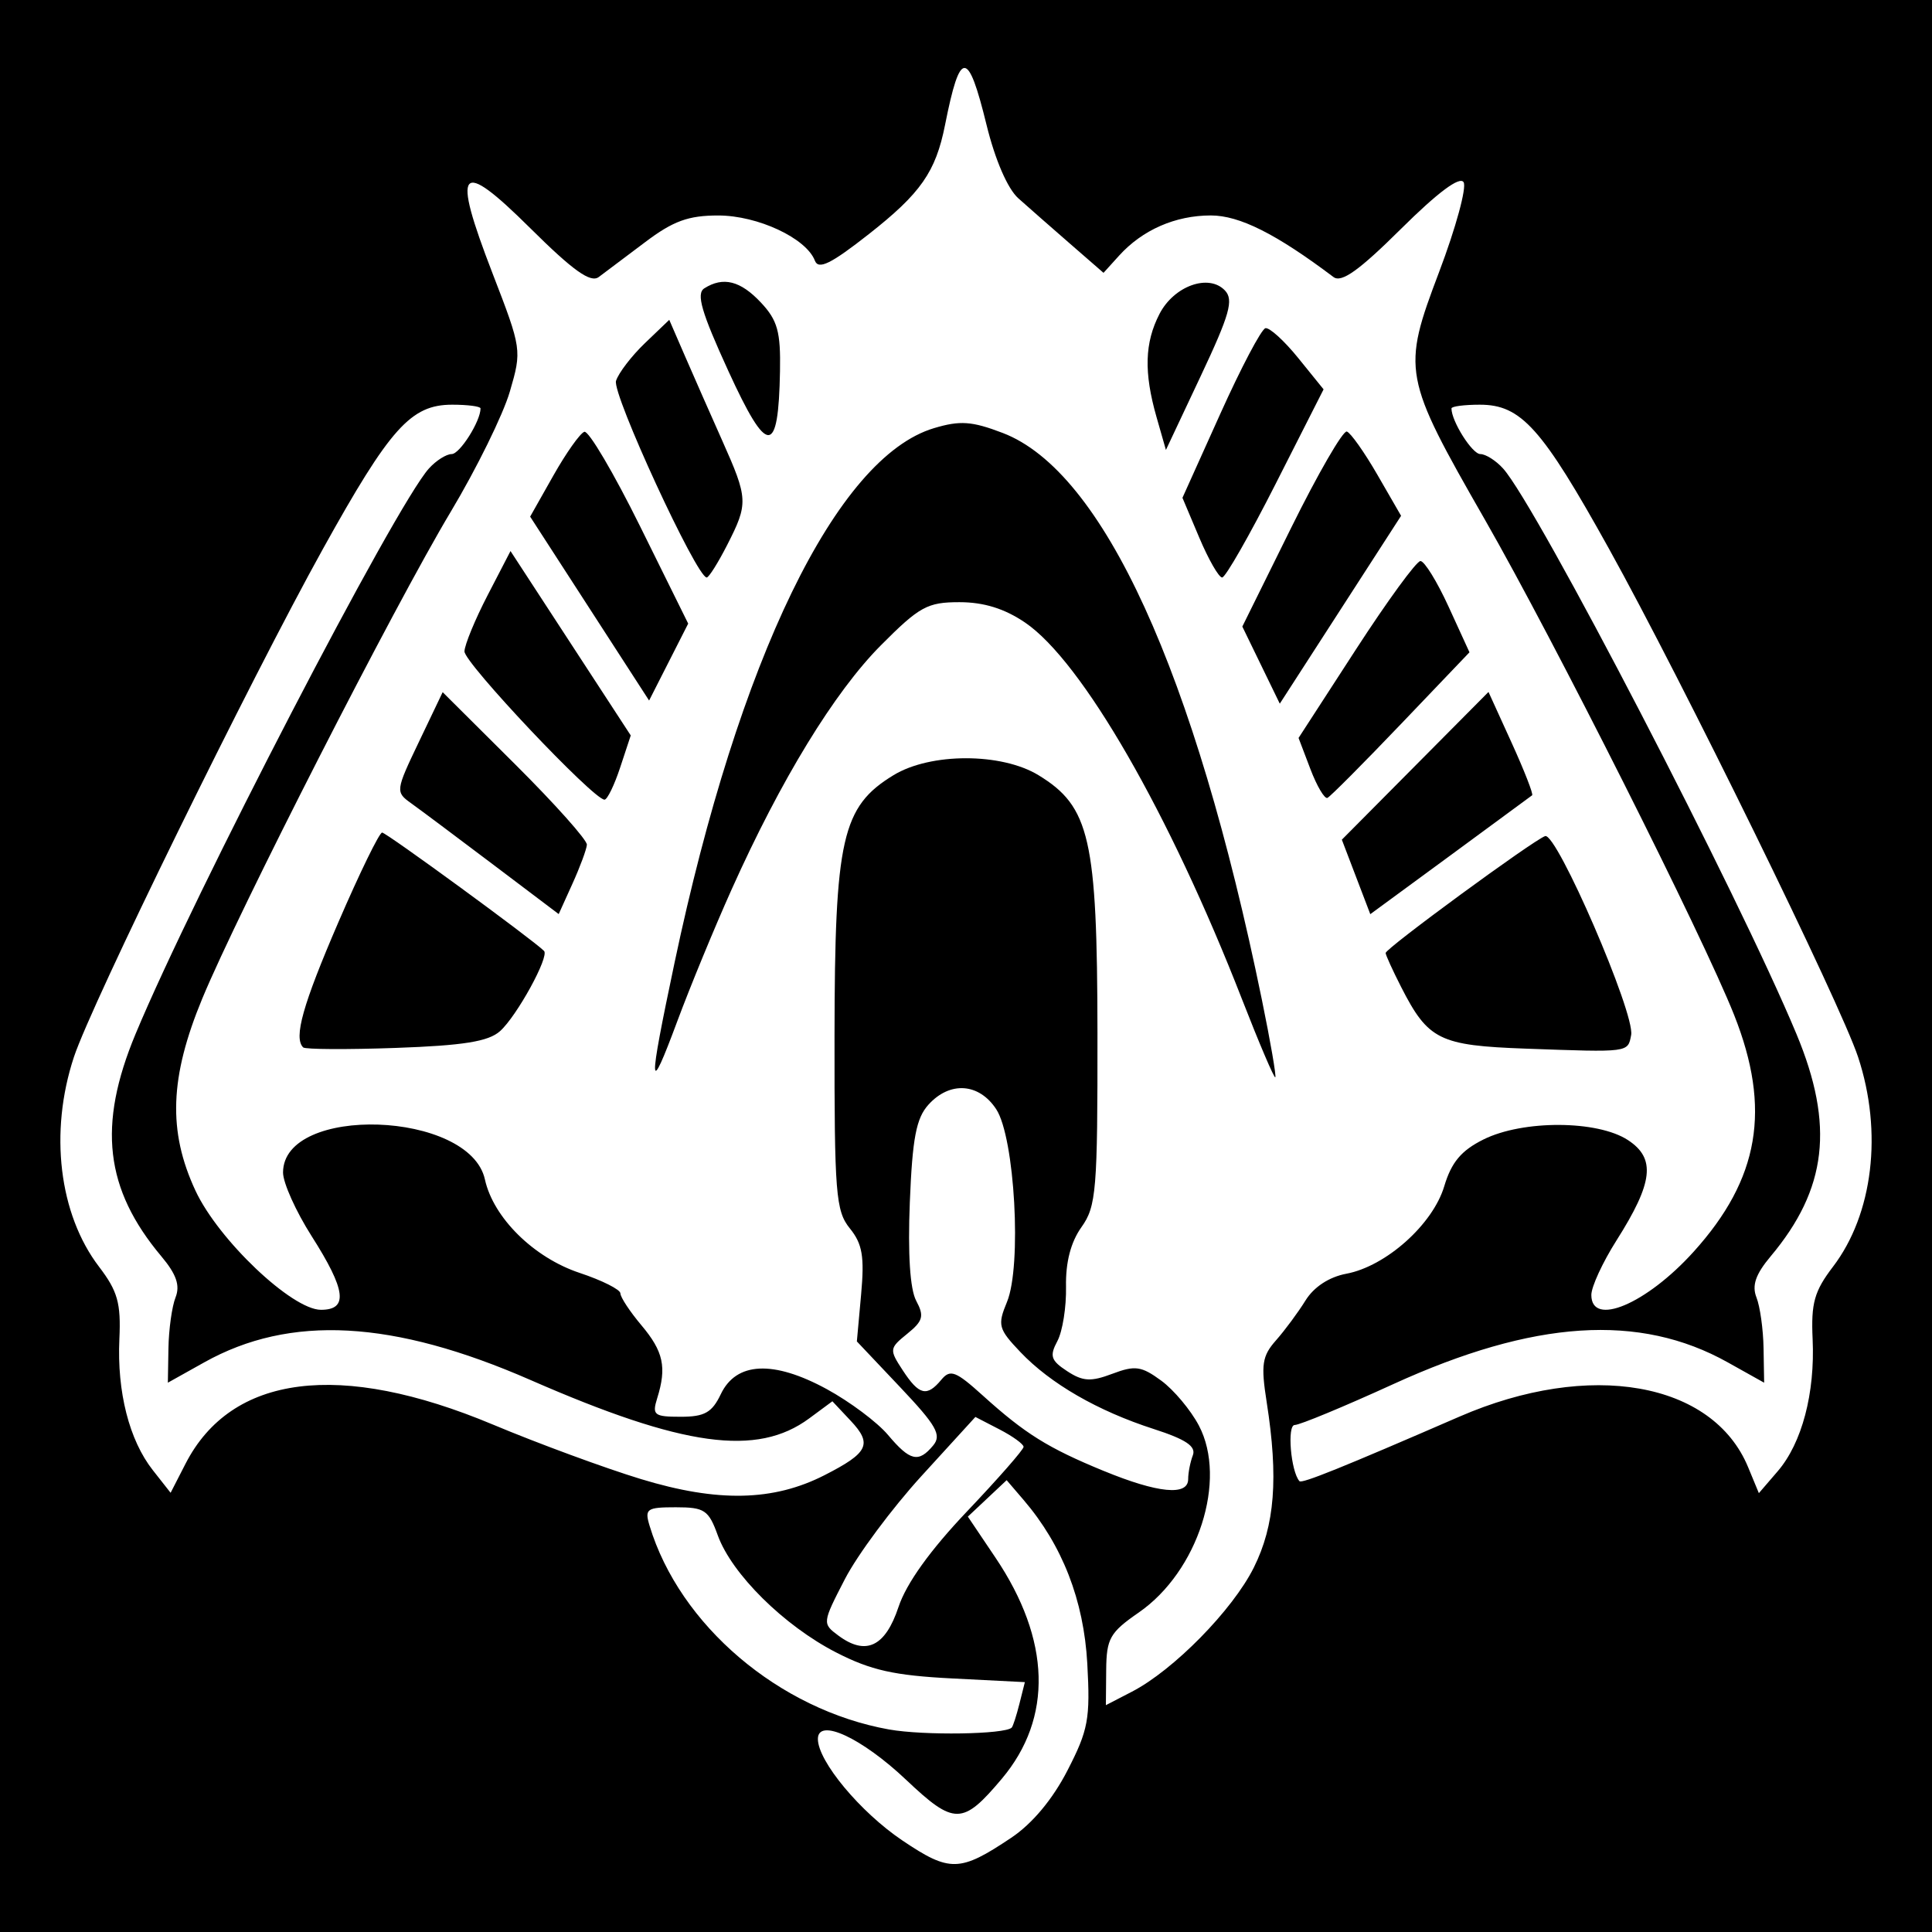 <?xml version="1.0" encoding="UTF-8" standalone="no"?>
<!-- Created with Inkscape (http://www.inkscape.org/) -->

<svg
   xmlns:dc="http://purl.org/dc/elements/1.1/"
   xmlns:cc="http://creativecommons.org/ns#"
   xmlns:rdf="http://www.w3.org/1999/02/22-rdf-syntax-ns#"
   xmlns:svg="http://www.w3.org/2000/svg"
   xmlns="http://www.w3.org/2000/svg"
   xmlns:sodipodi="http://sodipodi.sourceforge.net/DTD/sodipodi-0.dtd"
   xmlns:inkscape="http://www.inkscape.org/namespaces/inkscape"
   width="256mm"
   height="256mm"
   viewBox="0 0 256 256"
   version="1.1"
   id="svg952"
   inkscape:version="0.92.5 (2060ec1f9f, 2020-04-08)"
   sodipodi:docname="raven-rock.svg">
  <defs
     id="defs946" />
  <sodipodi:namedview
     id="base"
     pagecolor="#ffffff"
     bordercolor="#666666"
     borderopacity="1.0"
     inkscape:pageopacity="0.0"
     inkscape:pageshadow="2"
     inkscape:zoom="1.2179914"
     inkscape:cx="313.76915"
     inkscape:cy="681.42912"
     inkscape:document-units="mm"
     inkscape:current-layer="layer1"
     showgrid="false"
     units="mm"
     inkscape:window-width="3840"
     inkscape:window-height="2056"
     inkscape:window-x="0"
     inkscape:window-y="50"
     inkscape:window-maximized="1"
     showguides="true"
     inkscape:guide-bbox="true" />
  <g
     inkscape:label="Layer 1"
     inkscape:groupmode="layer"
     id="layer1"
     transform="translate(0,-41)">
    <rect
       style="fill:#000000;fill-opacity:1;stroke:none;stroke-width:0.834;stroke-opacity:1"
       id="rect816"
       width="256"
       height="256"
       x="0"
       y="41" />
    <path
       style="fill:#ffffff;stroke-width:1.09"
       d="m 119.563,284.868 c -5.573,-3.753 -11.189,-10.501 -11.189,-13.444 0,-2.844 5.801,-0.16 11.69,5.41 6.385,6.038 7.493,6.026 12.682,-0.141 6.787,-8.066 6.489,-18.402 -0.843,-29.298 l -3.657,-5.434 2.57,-2.415 2.57,-2.415 2.239,2.613 c 5.143,6.003 7.982,13.294 8.447,21.693 0.405,7.328 0.132,8.799 -2.632,14.167 -1.971,3.827 -4.659,7.044 -7.445,8.909 -6.818,4.564 -8.135,4.596 -14.433,0.355 z m -1.757,-14.703 c -14.569,-2.607 -27.748,-13.817 -31.732,-26.99 -0.68,-2.249 -0.391,-2.453 3.474,-2.453 3.808,0 4.346,0.36 5.562,3.722 1.851,5.119 8.778,11.971 15.681,15.513 4.605,2.363 7.693,3.054 15.385,3.446 l 9.624,0.489 -0.718,2.859 c -0.395,1.572 -0.856,2.998 -1.026,3.167 -0.902,0.902 -11.672,1.066 -16.249,0.246 z m 28.77,-7.882 c 0.037,-4.174 0.489,-4.971 4.318,-7.619 7.854,-5.431 11.756,-17.564 7.965,-24.767 -1.082,-2.056 -3.327,-4.736 -4.989,-5.954 -2.631,-1.929 -3.469,-2.047 -6.482,-0.909 -2.85,1.076 -3.907,1.014 -5.992,-0.352 -2.154,-1.411 -2.346,-2.004 -1.288,-3.982 0.684,-1.278 1.199,-4.52 1.145,-7.205 -0.065,-3.232 0.627,-5.9 2.046,-7.893 1.969,-2.765 2.142,-4.866 2.12,-25.738 -0.029,-25.734 -1.002,-29.994 -7.817,-34.149 -4.908,-2.992 -14.299,-2.992 -19.207,0 -6.834,4.166 -7.79,8.383 -7.817,34.469 -0.021,20.977 0.161,23.276 2.032,25.586 1.664,2.054 1.948,3.725 1.492,8.756 l -0.564,6.218 5.74,6.069 c 4.816,5.092 5.52,6.335 4.371,7.719 -1.939,2.336 -3.067,2.072 -5.988,-1.399 -1.411,-1.677 -5.06,-4.406 -8.108,-6.066 -7.081,-3.854 -11.998,-3.621 -14.042,0.664 -1.165,2.442 -2.15,2.998 -5.314,2.998 -3.528,0 -3.813,-0.225 -3.117,-2.453 1.283,-4.106 0.832,-6.198 -2.083,-9.662 -1.535,-1.824 -2.791,-3.73 -2.791,-4.235 0,-0.505 -2.43,-1.726 -5.401,-2.713 -6.074,-2.018 -11.436,-7.307 -12.551,-12.381 -2.002,-9.115 -26.75,-9.962 -26.75,-0.916 0,1.363 1.705,5.154 3.788,8.425 4.555,7.15 4.886,9.762 1.236,9.762 -3.832,0 -13.591,-9.265 -16.628,-15.787 -3.67,-7.88 -3.417,-15.029 0.899,-25.447 4.788,-11.557 25.405,-51.95 32.934,-64.523 3.411,-5.697 6.93,-12.854 7.821,-15.905 1.604,-5.495 1.583,-5.643 -2.289,-15.667 -5.464,-14.147 -4.447,-15.364 5.004,-5.985 5.663,5.619 7.976,7.271 9.062,6.47 0.802,-0.592 3.568,-2.67 6.146,-4.619 3.714,-2.807 5.729,-3.543 9.703,-3.539 5.229,0.004 11.653,3.009 12.795,5.984 0.476,1.24 2.131,0.427 7.143,-3.511 6.885,-5.409 8.869,-8.25 10.104,-14.47 1.999,-10.066 3.035,-10.066 5.501,-0.002 1.133,4.625 2.79,8.453 4.206,9.719 1.285,1.149 4.351,3.842 6.814,5.984 l 4.478,3.895 2.062,-2.278 c 3.087,-3.411 7.457,-5.326 12.157,-5.326 3.802,0 8.649,2.434 16.255,8.162 1.055,0.794 3.391,-0.873 8.941,-6.38 4.867,-4.83 7.789,-7.01 8.297,-6.189 0.431,0.697 -1.027,6.046 -3.239,11.886 -4.959,13.095 -4.823,13.83 6.1,32.895 9.127,15.931 28.846,55.125 32.987,65.568 4.94,12.455 3.353,21.719 -5.375,31.38 -6.252,6.92 -13.546,9.999 -13.546,5.717 0,-1.082 1.495,-4.324 3.322,-7.205 4.881,-7.697 5.247,-10.879 1.53,-13.315 -4.032,-2.642 -13.906,-2.685 -19.14,-0.084 -2.95,1.466 -4.249,3.015 -5.205,6.208 -1.515,5.057 -7.723,10.6 -12.976,11.585 -2.275,0.427 -4.298,1.753 -5.409,3.547 -0.976,1.576 -2.736,3.953 -3.91,5.282 -1.839,2.081 -2.01,3.217 -1.232,8.177 1.577,10.053 1.087,16.337 -1.71,21.938 -2.809,5.625 -10.63,13.586 -16.154,16.442 l -3.442,1.78 0.041,-4.662 z M 96.94,158.864 c 6.538,-14.575 13.623,-26.164 19.773,-32.348 5.121,-5.149 6.168,-5.724 10.418,-5.724 3.231,0 5.98,0.854 8.697,2.7 7.545,5.127 19.126,25.234 28.741,49.903 2.278,5.845 4.265,10.503 4.416,10.353 0.15,-0.15 -0.65,-4.777 -1.779,-10.282 -8.927,-43.523 -21.045,-70.021 -34.347,-75.1 -4.087,-1.561 -5.645,-1.669 -9.105,-0.632 -12.909,3.868 -25.874,30.582 -34.37,70.819 -3.54,16.766 -3.478,18.09 0.365,7.757 1.69,-4.546 4.926,-12.396 7.191,-17.445 z m -30.697,18.781 c 2.222,-1.969 6.58,-9.908 5.844,-10.644 -1.502,-1.502 -20.901,-15.682 -21.454,-15.682 -0.368,0 -2.982,5.359 -5.808,11.909 -4.713,10.924 -5.936,15.277 -4.654,16.559 0.266,0.266 5.786,0.297 12.266,0.068 8.951,-0.316 12.268,-0.847 13.806,-2.21 z m 149.893,0.502 c 0.543,-2.819 -9.879,-26.913 -11.402,-26.359 -1.655,0.602 -21.129,14.876 -21.129,15.487 0,0.267 0.929,2.306 2.065,4.531 3.571,6.997 5.062,7.732 16.507,8.145 13.759,0.496 13.51,0.528 13.959,-1.804 z M 77.766,152.932 c 0.044,-0.612 -4.237,-5.411 -9.515,-10.664 l -9.596,-9.551 -3.153,6.598 c -3.087,6.459 -3.109,6.63 -1.034,8.114 1.165,0.834 6.044,4.481 10.841,8.104 l 8.722,6.588 1.827,-4.038 c 1.005,-2.221 1.864,-4.538 1.908,-5.151 z m 125.25,-6.554 c 0.183,-0.145 -1.044,-3.285 -2.726,-6.978 l -3.057,-6.713 -9.716,9.788 -9.716,9.788 1.885,4.935 1.885,4.935 10.557,-7.745 c 5.806,-4.26 10.706,-7.864 10.889,-8.009 z m -120.843,-3.674 1.404,-4.254 -7.966,-12.217 -7.966,-12.217 -3.025,5.841 c -1.664,3.213 -3.048,6.567 -3.076,7.454 -0.048,1.503 17.089,19.648 18.557,19.648 0.367,0 1.299,-1.915 2.071,-4.254 z m 103.475,-5.781 9.065,-9.49 -2.768,-6.046 c -1.522,-3.325 -3.199,-6.046 -3.727,-6.046 -0.527,0 -4.377,5.274 -8.555,11.721 l -7.597,11.721 1.57,4.125 c 0.864,2.269 1.88,3.986 2.258,3.816 0.379,-0.17 4.767,-4.58 9.753,-9.8 z M 84.822,110.753 c -3.502,-7.083 -6.829,-12.725 -7.392,-12.538 -0.563,0.188 -2.41,2.794 -4.103,5.792 l -3.079,5.45 7.881,12.184 7.881,12.184 2.59,-5.097 2.59,-5.097 z m 97.695,-6.836 c -1.724,-2.987 -3.548,-5.568 -4.054,-5.736 -0.505,-0.168 -3.827,5.577 -7.383,12.768 l -6.465,13.074 2.482,5.109 2.482,5.109 8.036,-12.447 8.036,-12.447 z m -86.158,9.286 c 2.808,-5.504 2.779,-6.112 -0.654,-13.809 -1.571,-3.523 -3.795,-8.567 -4.941,-11.209 l -2.084,-4.805 -3.224,3.089 c -1.773,1.699 -3.497,3.948 -3.83,4.999 -0.542,1.709 10.685,26.053 12.016,26.053 0.283,0 1.505,-1.943 2.717,-4.318 z m 72.7,-8.147 6.322,-12.465 -3.368,-4.162 c -1.853,-2.289 -3.805,-4.062 -4.338,-3.94 -0.534,0.122 -3.226,5.229 -5.982,11.348 l -5.012,11.126 2.23,5.279 c 1.227,2.903 2.589,5.279 3.029,5.279 0.439,0 3.643,-5.609 7.12,-12.465 z M 103.354,90.171 c 0.096,-5.22 -0.326,-6.733 -2.528,-9.082 -2.713,-2.893 -5.002,-3.468 -7.5,-1.884 -1.102,0.699 -0.387,3.157 3.187,10.959 5.183,11.314 6.634,11.316 6.841,0.008 z m 58.96,-10.679 c -2.139,-2.264 -6.751,-0.615 -8.673,3.101 -1.972,3.813 -2.086,7.754 -0.397,13.667 l 1.246,4.361 4.622,-9.813 c 3.829,-8.129 4.378,-10.071 3.201,-11.317 z M 111.093,257.725 c -2.15,-1.597 -2.141,-1.675 0.857,-7.478 1.666,-3.225 6.239,-9.381 10.162,-13.679 l 7.133,-7.815 3.193,1.651 c 1.756,0.908 3.193,1.95 3.193,2.314 0,0.365 -3.372,4.213 -7.494,8.552 -4.902,5.161 -8.042,9.54 -9.08,12.665 -1.75,5.269 -4.325,6.494 -7.965,3.789 z M 84.934,236.987 c -4.797,-1.462 -13.629,-4.713 -19.625,-7.226 -20.257,-8.487 -34.651,-6.652 -40.728,5.194 l -1.974,3.848 -2.359,-2.999 c -3.122,-3.969 -4.754,-10.37 -4.43,-17.373 0.22,-4.761 -0.225,-6.343 -2.696,-9.583 C 7.809,201.883 6.507,191.015 9.792,181.067 12.139,173.962 33.134,131.122 42.806,113.704 51.702,97.683 54.445,94.624 59.918,94.624 c 2.065,0 3.755,0.222 3.755,0.494 0,1.699 -2.748,6.048 -3.822,6.048 -0.71,0 -2.067,0.859 -3.014,1.908 -4.469,4.949 -31.16,56.401 -38.884,74.954 -5.036,12.098 -4.057,20.521 3.425,29.44 1.998,2.381 2.509,3.864 1.881,5.451 -0.475,1.199 -0.897,4.231 -0.94,6.738 l -0.077,4.557 4.824,-2.696 c 11.385,-6.363 25.019,-5.624 43.238,2.344 20.243,8.853 30.004,10.197 36.92,5.084 l 3.071,-2.27 2.425,2.581 c 2.906,3.093 2.353,4.243 -3.468,7.213 -6.783,3.46 -14.143,3.617 -24.318,0.517 z m 61.314,-1.081 c -7.386,-3.037 -10.416,-4.927 -16.02,-9.99 -3.589,-3.243 -4.314,-3.519 -5.495,-2.097 -1.914,2.307 -2.949,2.057 -5.102,-1.227 -1.816,-2.772 -1.797,-2.932 0.583,-4.86 2.097,-1.698 2.273,-2.345 1.187,-4.374 -0.818,-1.529 -1.121,-6.199 -0.845,-13.055 0.341,-8.494 0.846,-11.135 2.47,-12.93 2.838,-3.136 6.699,-2.874 8.981,0.608 2.458,3.752 3.406,20.748 1.424,25.533 -1.277,3.082 -1.147,3.568 1.775,6.641 3.981,4.188 10.24,7.8 17.672,10.197 4.256,1.373 5.633,2.299 5.179,3.483 -0.34,0.887 -0.619,2.308 -0.619,3.159 0,2.256 -4.001,1.867 -11.19,-1.09 z m 85.384,-0.503 c -4.693,-11.33 -20.995,-14.184 -38.24,-6.696 -15.619,6.782 -20.889,8.908 -21.206,8.555 -1.146,-1.277 -1.668,-7.443 -0.63,-7.443 0.664,0 6.538,-2.435 13.053,-5.412 18.644,-8.517 32.625,-9.429 44.325,-2.889 l 4.824,2.696 -0.077,-4.557 c -0.042,-2.506 -0.465,-5.538 -0.94,-6.738 -0.628,-1.588 -0.117,-3.07 1.881,-5.451 7.482,-8.92 8.462,-17.342 3.425,-29.44 -7.724,-18.554 -34.416,-70.005 -38.884,-74.954 -0.948,-1.049 -2.304,-1.908 -3.014,-1.908 -1.074,0 -3.822,-4.349 -3.822,-6.048 0,-0.272 1.69,-0.494 3.755,-0.494 5.473,0 8.216,3.059 17.112,19.08 9.671,17.418 30.667,60.258 33.014,67.363 3.286,9.947 1.983,20.815 -3.33,27.781 -2.471,3.24 -2.917,4.823 -2.696,9.583 0.332,7.175 -1.414,13.782 -4.631,17.522 l -2.492,2.897 z"
       id="path4891"
       inkscape:connector-curvature="0" />
  </g>
</svg>
